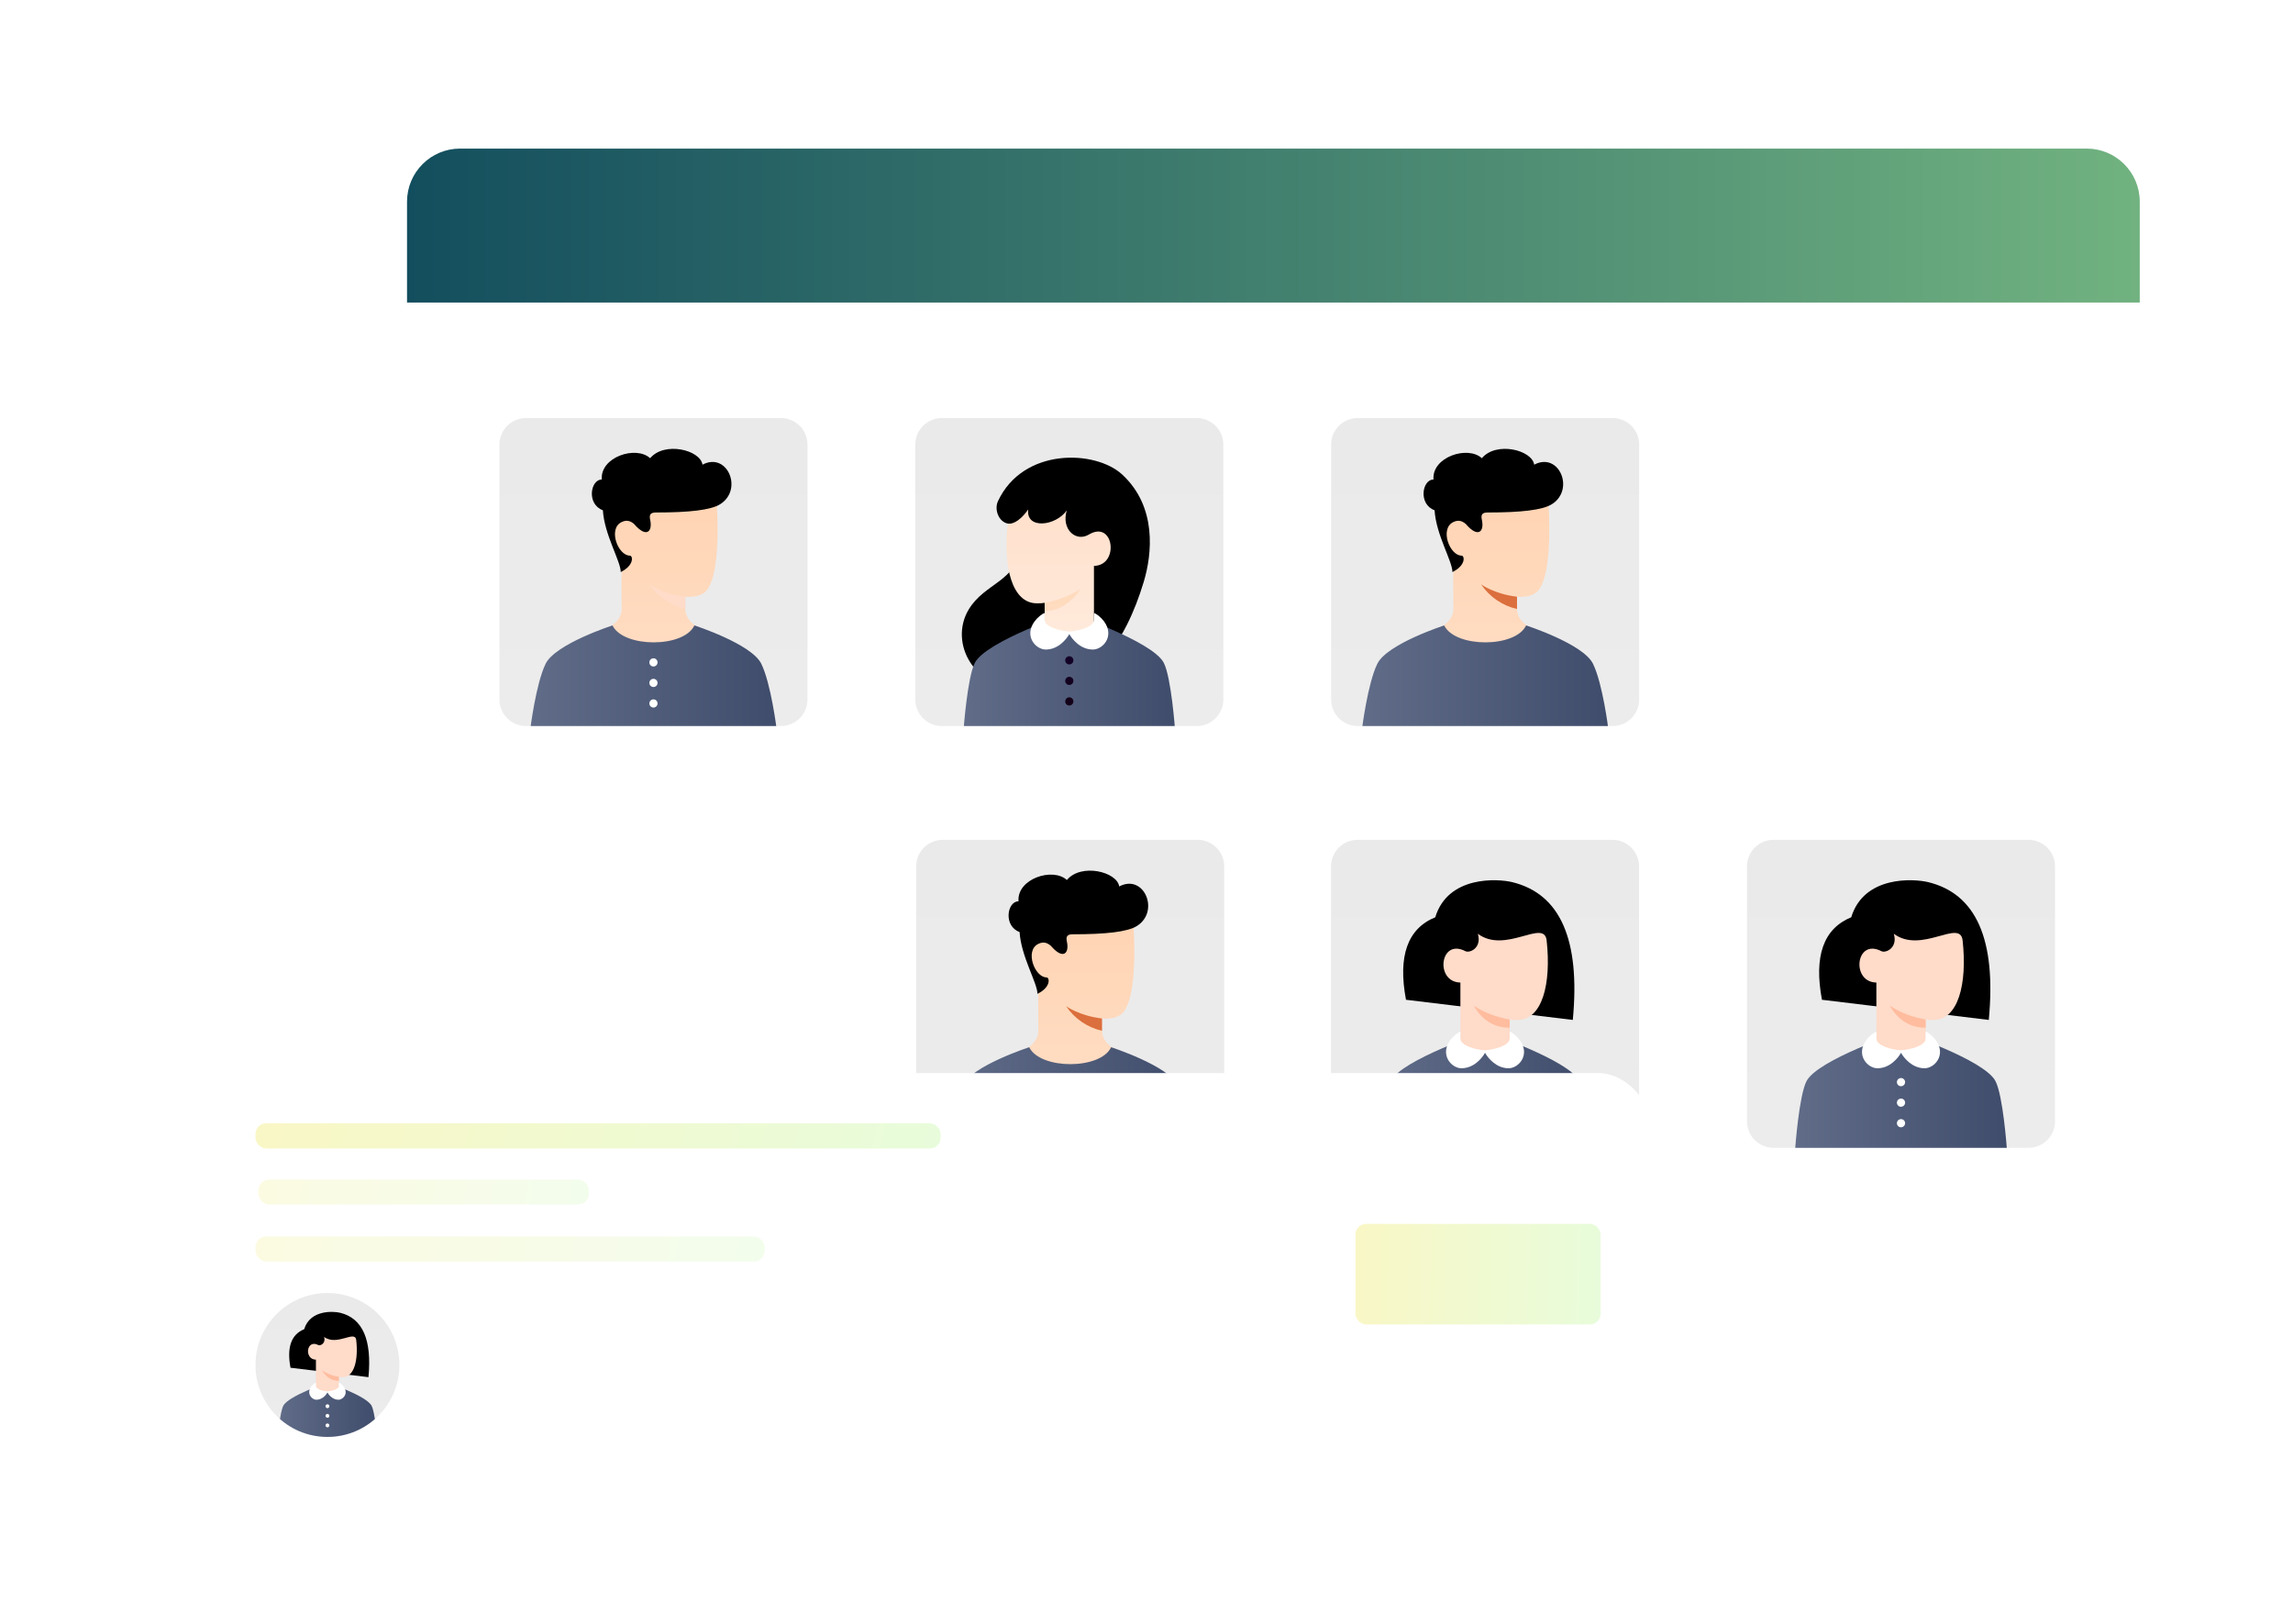 <svg width="432" height="306" viewBox="0 0 432 306" fill="none" xmlns="http://www.w3.org/2000/svg">
<g filter="url(#filter0_d_11294_2794)">
<rect x="76.684" y="28" width="326.442" height="219.079" rx="10" fill="white"/>
</g>
<g clip-path="url(#clip0_11294_2794)">
<path d="M329.133 163.263C329.133 160.502 331.371 158.263 334.133 158.263H382.167C384.928 158.263 387.167 160.502 387.167 163.263V211.297C387.167 214.059 384.928 216.297 382.167 216.297H334.133C331.371 216.297 329.133 214.059 329.133 211.297V163.263Z" fill="url(#paint0_linear_11294_2794)"/>
<path d="M375.947 203.723C377.365 206.431 378.075 216.297 378.075 216.297H338.225C338.225 216.297 338.934 206.431 340.353 203.723C342.481 199.661 358.15 194.438 358.15 194.438C358.15 194.438 373.819 199.661 375.947 203.723Z" fill="url(#paint1_linear_11294_2794)"/>
<path d="M357.376 211.655C357.376 211.502 357.421 211.352 357.506 211.225C357.591 211.097 357.712 210.998 357.854 210.94C357.995 210.881 358.151 210.866 358.301 210.896C358.451 210.925 358.589 210.999 358.697 211.107C358.805 211.216 358.879 211.353 358.909 211.504C358.939 211.654 358.923 211.809 358.865 211.951C358.806 212.092 358.707 212.213 358.58 212.298C358.452 212.383 358.303 212.428 358.15 212.428C357.945 212.428 357.748 212.347 357.603 212.202C357.458 212.057 357.376 211.86 357.376 211.655ZM357.376 207.786C357.376 207.633 357.421 207.483 357.506 207.356C357.591 207.228 357.712 207.129 357.854 207.071C357.995 207.012 358.151 206.997 358.301 207.027C358.451 207.057 358.589 207.13 358.697 207.238C358.805 207.347 358.879 207.485 358.909 207.635C358.939 207.785 358.923 207.94 358.865 208.082C358.806 208.223 358.707 208.344 358.58 208.429C358.452 208.514 358.303 208.559 358.15 208.559C357.945 208.559 357.748 208.478 357.603 208.333C357.458 208.188 357.376 207.991 357.376 207.786ZM357.376 203.917C357.376 203.764 357.421 203.614 357.506 203.487C357.591 203.36 357.712 203.26 357.854 203.202C357.995 203.143 358.151 203.128 358.301 203.158C358.451 203.188 358.589 203.261 358.697 203.37C358.805 203.478 358.879 203.616 358.909 203.766C358.939 203.916 358.923 204.071 358.865 204.213C358.806 204.354 358.707 204.475 358.58 204.56C358.452 204.645 358.303 204.69 358.15 204.69C357.945 204.69 357.748 204.609 357.603 204.464C357.458 204.319 357.376 204.122 357.376 203.917Z" fill="white"/>
<path d="M374.684 192.196L343.257 188.398C341.708 180.173 343.545 174.991 348.77 172.851C351.186 164.937 360.587 165.581 363.251 166.226C372.319 168.422 376.13 177.078 374.684 192.196Z" fill="url(#paint2_linear_11294_2794)"/>
<path d="M353.507 196.759V185.152C348.667 185.08 349.611 176.693 354.474 179.252C355.345 179.639 357.57 178.575 356.796 175.964C362.019 179.833 369.297 173.043 369.757 177.221C370.661 185.445 368.911 192.204 364.271 192.204C363.776 192.223 363.281 192.194 362.793 192.116V196.759C361.278 197.662 359.763 198.113 358.249 198.113C356.734 198.113 355.153 197.662 353.507 196.759Z" fill="#FFDBC9"/>
<path d="M362.792 192.116V193.664C359.891 193.664 357.634 192.278 356.022 189.505C357.956 190.795 360.213 191.665 362.792 192.116Z" fill="#FFBC9E"/>
<path d="M358.143 197.915C359.467 197.852 362.793 197.167 362.793 195.687V194.438C363.147 194.438 364.163 195.276 364.686 195.985C366.751 198.79 364.46 201.305 362.592 201.305C360.234 201.305 358.672 199.335 358.15 198.388C357.627 199.336 356.065 201.305 353.708 201.305C351.84 201.305 349.549 198.79 351.614 195.985C352.136 195.276 353.152 194.438 353.507 194.438V195.687C353.507 197.167 356.745 197.852 358.143 197.915Z" fill="white"/>
</g>
<g clip-path="url(#clip1_11294_2794)">
<path d="M250.763 163.263C250.763 160.502 253.002 158.263 255.763 158.263H303.797C306.559 158.263 308.797 160.502 308.797 163.263V211.297C308.797 214.059 306.559 216.297 303.797 216.297H255.763C253.002 216.297 250.763 214.059 250.763 211.297V163.263Z" fill="url(#paint3_linear_11294_2794)"/>
<path d="M297.577 203.723C298.996 206.431 299.705 216.297 299.705 216.297H259.855C259.855 216.297 260.565 206.431 261.983 203.723C264.111 199.661 279.78 194.438 279.78 194.438C279.78 194.438 295.45 199.661 297.577 203.723Z" fill="url(#paint4_linear_11294_2794)"/>
<path d="M279.006 211.655C279.006 211.502 279.052 211.352 279.137 211.225C279.222 211.097 279.343 210.998 279.484 210.94C279.626 210.881 279.781 210.866 279.931 210.896C280.081 210.925 280.219 210.999 280.327 211.107C280.436 211.216 280.509 211.353 280.539 211.504C280.569 211.654 280.554 211.809 280.495 211.951C280.437 212.092 280.337 212.213 280.21 212.298C280.083 212.383 279.933 212.428 279.78 212.428C279.575 212.428 279.378 212.347 279.233 212.202C279.088 212.057 279.006 211.86 279.006 211.655ZM279.006 207.786C279.006 207.633 279.052 207.483 279.137 207.356C279.222 207.228 279.343 207.129 279.484 207.071C279.626 207.012 279.781 206.997 279.931 207.027C280.081 207.057 280.219 207.13 280.327 207.238C280.436 207.347 280.509 207.485 280.539 207.635C280.569 207.785 280.554 207.94 280.495 208.082C280.437 208.223 280.337 208.344 280.21 208.429C280.083 208.514 279.933 208.559 279.78 208.559C279.575 208.559 279.378 208.478 279.233 208.333C279.088 208.188 279.006 207.991 279.006 207.786ZM279.006 203.917C279.006 203.764 279.052 203.614 279.137 203.487C279.222 203.36 279.343 203.26 279.484 203.202C279.626 203.143 279.781 203.128 279.931 203.158C280.081 203.188 280.219 203.261 280.327 203.37C280.436 203.478 280.509 203.616 280.539 203.766C280.569 203.916 280.554 204.071 280.495 204.213C280.437 204.354 280.337 204.475 280.21 204.56C280.083 204.645 279.933 204.69 279.78 204.69C279.575 204.69 279.378 204.609 279.233 204.464C279.088 204.319 279.006 204.122 279.006 203.917Z" fill="white"/>
<path d="M296.314 192.196L264.888 188.398C263.338 180.173 265.176 174.991 270.401 172.851C272.816 164.937 282.217 165.581 284.882 166.226C293.95 168.422 297.761 177.078 296.314 192.196Z" fill="url(#paint5_linear_11294_2794)"/>
<path d="M275.138 196.759V185.152C270.297 185.08 271.241 176.693 276.105 179.252C276.975 179.639 279.2 178.575 278.426 175.964C283.649 179.833 290.928 173.043 291.387 177.221C292.292 185.445 290.542 192.204 285.901 192.204C285.407 192.223 284.912 192.194 284.423 192.116V196.759C282.908 197.662 281.394 198.113 279.879 198.113C278.364 198.113 276.784 197.662 275.138 196.759Z" fill="#FFDBC9"/>
<path d="M284.423 192.116V193.664C281.521 193.664 279.264 192.278 277.652 189.505C279.587 190.795 281.844 191.665 284.423 192.116Z" fill="#FFBC9E"/>
<path d="M279.774 197.915C281.097 197.852 284.423 197.167 284.423 195.687V194.438C284.778 194.438 285.794 195.276 286.316 195.985C288.381 198.79 286.091 201.305 284.222 201.305C281.865 201.305 280.303 199.335 279.78 198.388C279.258 199.336 277.696 201.305 275.338 201.305C273.47 201.305 271.179 198.79 273.244 195.985C273.767 195.276 274.783 194.438 275.138 194.438V195.687C275.138 197.167 278.376 197.852 279.774 197.915Z" fill="white"/>
</g>
<g clip-path="url(#clip2_11294_2794)">
<path d="M172.44 83.78C172.44 81.019 174.679 78.78 177.44 78.78H225.475C228.236 78.78 230.475 81.019 230.475 83.78V131.814C230.475 134.575 228.236 136.814 225.475 136.814H177.44C174.679 136.814 172.44 134.575 172.44 131.814V83.78Z" fill="url(#paint6_linear_11294_2794)"/>
<path d="M215.482 109.635C217.052 104.423 218.019 95.513 211.42 89.419C206.377 84.763 192.752 84.293 188.013 94.449C187.222 96.144 188.303 98.802 190.431 98.705C191.267 98.666 191.785 101.317 192.269 102.961C191.592 109.635 185.56 109.758 182.5 114.858C178.727 121.145 183.37 130.43 194.493 130.43C205.617 130.43 211.993 121.223 215.482 109.635Z" fill="url(#paint7_linear_11294_2794)"/>
<path d="M219.255 124.903C220.673 127.635 221.383 137.588 221.383 137.588H181.532C181.532 137.588 182.242 127.635 183.66 124.903C185.788 120.804 201.458 115.535 201.458 115.535C201.458 115.535 217.127 120.804 219.255 124.903Z" fill="url(#paint8_linear_11294_2794)"/>
<path d="M206.1 117.856C206.1 117.856 203.631 119.21 201.359 119.21C199.087 119.21 196.815 117.856 196.815 117.856V113.6C196.326 113.678 195.831 113.707 195.336 113.688C190.696 113.688 188.946 106.929 189.851 98.705C190.431 98.705 191.785 98.705 193.72 95.997C193.236 99.769 198.846 99.189 200.974 96.19C199.91 99.769 202.715 102.187 205.133 100.736C209.875 97.891 210.94 106.564 206.1 106.636V117.856Z" fill="url(#paint9_linear_11294_2794)"/>
<g style="mix-blend-mode:multiply" opacity="0.782">
<path d="M196.815 113.6C199.214 113.159 201.511 112.273 203.585 110.989C203.585 110.989 201.167 115.148 196.815 115.148V113.6Z" fill="#FFD7B8"/>
</g>
<path d="M201.464 119.012C202.862 118.949 206.1 118.264 206.1 116.785V115.535C206.455 115.535 207.471 116.373 207.993 117.082C210.059 119.887 207.768 122.402 205.899 122.402C203.542 122.402 201.98 120.433 201.458 119.485C200.935 120.433 199.373 122.402 197.016 122.402C195.147 122.402 192.856 119.887 194.922 117.082C195.444 116.373 196.46 115.535 196.815 115.535V116.785C196.815 118.264 200.141 118.949 201.464 119.012Z" fill="white"/>
<path d="M200.684 132.171C200.684 132.018 200.729 131.869 200.814 131.741C200.899 131.614 201.02 131.515 201.161 131.456C201.303 131.398 201.458 131.383 201.608 131.412C201.759 131.442 201.896 131.516 202.005 131.624C202.113 131.732 202.187 131.87 202.216 132.02C202.246 132.17 202.231 132.326 202.172 132.467C202.114 132.609 202.015 132.73 201.887 132.815C201.76 132.9 201.611 132.945 201.458 132.945C201.252 132.945 201.055 132.864 200.91 132.718C200.765 132.573 200.684 132.377 200.684 132.171ZM200.684 128.302C200.684 128.149 200.729 128 200.814 127.873C200.899 127.745 201.02 127.646 201.161 127.588C201.303 127.529 201.458 127.514 201.608 127.543C201.759 127.573 201.896 127.647 202.005 127.755C202.113 127.863 202.187 128.001 202.216 128.151C202.246 128.302 202.231 128.457 202.172 128.599C202.114 128.74 202.015 128.861 201.887 128.946C201.76 129.031 201.611 129.076 201.458 129.076C201.252 129.076 201.055 128.995 200.91 128.85C200.765 128.704 200.684 128.508 200.684 128.302ZM200.684 124.433C200.684 124.28 200.729 124.131 200.814 124.004C200.899 123.876 201.02 123.777 201.161 123.719C201.303 123.66 201.458 123.645 201.608 123.675C201.759 123.704 201.896 123.778 202.005 123.886C202.113 123.995 202.187 124.132 202.216 124.282C202.246 124.433 202.231 124.588 202.172 124.73C202.114 124.871 202.015 124.992 201.887 125.077C201.76 125.162 201.611 125.207 201.458 125.207C201.252 125.207 201.055 125.126 200.91 124.981C200.765 124.835 200.684 124.639 200.684 124.433Z" fill="url(#paint10_linear_11294_2794)"/>
</g>
<g clip-path="url(#clip3_11294_2794)">
<path d="M250.787 83.78C250.787 81.019 253.025 78.78 255.787 78.78H303.821C306.582 78.78 308.821 81.019 308.821 83.78V131.814C308.821 134.575 306.582 136.814 303.821 136.814H255.787C253.025 136.814 250.787 134.575 250.787 131.814V83.78Z" fill="url(#paint11_linear_11294_2794)"/>
<path d="M285.801 112.44V114.761C285.801 117.856 290.25 119.21 290.25 119.21C290.25 119.21 285.124 123.079 279.804 123.079C274.484 123.079 269.358 119.21 269.358 119.21C269.358 119.21 273.842 117.856 273.807 114.761C273.772 111.666 273.795 109.848 273.772 104.545C271 100.951 271.178 98.539 272.694 96.843C277.773 91.16 291.604 93.095 291.604 93.095C291.604 93.095 292.895 107.022 289.96 111.086C288.703 112.827 285.801 112.44 285.801 112.44Z" fill="url(#paint12_linear_11294_2794)"/>
<path d="M285.801 112.44C281.545 111.956 279.03 110.118 279.03 110.118C280.618 112.467 283.038 114.126 285.801 114.761V112.44Z" fill="#DB6F3D"/>
<path d="M300.116 125.073C301.958 128.818 303.018 137.454 303.018 137.454H256.59C256.59 137.454 257.651 128.817 259.492 125.073C261.333 121.33 272.085 117.858 272.085 117.858C274.158 122.112 285.532 122.112 287.517 117.856C287.517 117.856 298.274 121.329 300.116 125.073Z" fill="url(#paint13_linear_11294_2794)"/>
<path d="M276.158 98.745C275.543 98.217 274.796 97.861 273.739 98.41C271.234 99.711 273.13 104.702 275.355 104.702C275.935 104.702 276.224 106.524 273.64 107.797C273.64 105.766 270.545 100.736 270.274 96.157C267.159 94.997 267.933 90.357 270.071 90.357C269.73 86.103 276.542 83.906 279.179 86.347C281.861 83.132 288.632 84.777 289.041 87.566C293.696 85.081 296.757 92.225 292.397 94.998C290.604 96.139 286.407 96.573 280.35 96.573C279.435 96.573 278.923 96.8 279.179 97.931C279.674 100.122 278.525 101.502 276.158 98.745Z" fill="url(#paint14_linear_11294_2794)"/>
</g>
<g clip-path="url(#clip4_11294_2794)">
<path d="M172.605 163.263C172.605 160.502 174.844 158.263 177.605 158.263H225.639C228.401 158.263 230.639 160.502 230.639 163.263V211.297C230.639 214.059 228.401 216.297 225.639 216.297H177.605C174.844 216.297 172.605 214.059 172.605 211.297V163.263Z" fill="url(#paint15_linear_11294_2794)"/>
<path d="M207.619 191.923V194.244C207.619 197.339 212.068 198.694 212.068 198.694C212.068 198.694 206.942 202.563 201.622 202.563C196.302 202.563 191.176 198.694 191.176 198.694C191.176 198.694 195.66 197.339 195.625 194.244C195.59 191.149 195.614 189.331 195.59 184.028C192.818 180.434 192.996 178.022 194.512 176.326C199.591 170.644 213.423 172.578 213.423 172.578C213.423 172.578 214.713 186.505 211.778 190.569C210.521 192.31 207.619 191.923 207.619 191.923Z" fill="url(#paint16_linear_11294_2794)"/>
<path d="M207.619 191.923C203.363 191.439 200.849 189.602 200.849 189.602C202.436 191.951 204.856 193.61 207.619 194.244V191.923Z" fill="#DB6F3D"/>
<path d="M221.934 204.557C223.776 208.301 224.836 216.937 224.836 216.937H178.409C178.409 216.937 179.469 208.3 181.31 204.557C183.152 200.813 193.904 197.341 193.904 197.341C195.976 201.595 207.35 201.595 209.335 197.339C209.335 197.339 220.093 200.812 221.934 204.557Z" fill="url(#paint17_linear_11294_2794)"/>
<path d="M197.977 178.229C197.362 177.7 196.614 177.345 195.558 177.894C193.053 179.194 194.948 184.185 197.173 184.185C197.753 184.185 198.042 186.008 195.458 187.28C195.458 185.249 192.363 180.219 192.092 175.64C188.978 174.48 189.751 169.84 191.89 169.84C191.548 165.587 198.36 163.389 200.997 165.831C203.68 162.616 210.45 164.26 210.859 167.049C215.515 164.564 218.575 171.708 214.216 174.481C212.422 175.622 208.226 176.057 202.168 176.057C201.254 176.057 200.742 176.284 200.997 177.414C201.492 179.605 200.343 180.985 197.977 178.229Z" fill="url(#paint18_linear_11294_2794)"/>
</g>
<g clip-path="url(#clip5_11294_2794)">
<path d="M94.095 83.78C94.095 81.019 96.333 78.78 99.095 78.78H147.129C149.89 78.78 152.129 81.019 152.129 83.78V131.814C152.129 134.575 149.89 136.814 147.129 136.814H99.095C96.333 136.814 94.095 134.575 94.095 131.814V83.78Z" fill="url(#paint19_linear_11294_2794)"/>
<path d="M129.109 112.44V114.761C129.109 117.856 133.558 119.21 133.558 119.21C133.558 119.21 128.431 123.079 123.112 123.079C117.792 123.079 112.666 119.21 112.666 119.21C112.666 119.21 117.15 117.856 117.115 114.761C117.08 111.666 117.103 109.848 117.08 104.545C114.307 100.951 114.485 98.539 116.001 96.843C121.08 91.16 134.912 93.095 134.912 93.095C134.912 93.095 136.203 107.022 133.268 111.086C132.01 112.827 129.109 112.44 129.109 112.44Z" fill="url(#paint20_linear_11294_2794)"/>
<g style="mix-blend-mode:multiply">
<path d="M129.109 112.44C124.853 111.956 122.338 110.118 122.338 110.118C123.926 112.467 126.345 114.126 129.109 114.761V112.44Z" fill="#FFDBC9"/>
</g>
<path d="M143.424 125.073C145.265 128.818 146.325 137.454 146.325 137.454H99.898C99.898 137.454 100.959 128.817 102.8 125.073C104.641 121.33 115.393 117.858 115.393 117.858C117.466 122.112 128.839 122.112 130.825 117.856C130.825 117.856 141.582 121.329 143.424 125.073Z" fill="url(#paint21_linear_11294_2794)"/>
<path d="M122.338 132.558C122.338 132.405 122.383 132.256 122.468 132.128C122.553 132.001 122.674 131.902 122.816 131.843C122.957 131.785 123.113 131.769 123.263 131.799C123.413 131.829 123.551 131.903 123.659 132.011C123.767 132.119 123.841 132.257 123.871 132.407C123.9 132.557 123.885 132.713 123.827 132.854C123.768 132.996 123.669 133.117 123.542 133.202C123.414 133.287 123.265 133.332 123.112 133.332C122.906 133.332 122.71 133.251 122.565 133.105C122.419 132.96 122.338 132.763 122.338 132.558ZM122.338 128.689C122.338 128.536 122.383 128.387 122.468 128.259C122.553 128.132 122.674 128.033 122.816 127.974C122.957 127.916 123.113 127.901 123.263 127.93C123.413 127.96 123.551 128.034 123.659 128.142C123.767 128.25 123.841 128.388 123.871 128.538C123.9 128.688 123.885 128.844 123.827 128.985C123.768 129.127 123.669 129.248 123.542 129.333C123.414 129.418 123.265 129.463 123.112 129.463C122.906 129.463 122.71 129.382 122.565 129.236C122.419 129.091 122.338 128.895 122.338 128.689ZM122.338 124.82C122.338 124.667 122.383 124.518 122.468 124.39C122.553 124.263 122.674 124.164 122.816 124.105C122.957 124.047 123.113 124.032 123.263 124.061C123.413 124.091 123.551 124.165 123.659 124.273C123.767 124.381 123.841 124.519 123.871 124.669C123.9 124.82 123.885 124.975 123.827 125.116C123.768 125.258 123.669 125.379 123.542 125.464C123.414 125.549 123.265 125.594 123.112 125.594C122.906 125.594 122.71 125.513 122.565 125.368C122.419 125.222 122.338 125.026 122.338 124.82Z" fill="white"/>
<path d="M119.466 98.745C118.851 98.217 118.104 97.861 117.047 98.41C114.542 99.711 116.438 104.702 118.662 104.702C119.243 104.702 119.531 106.524 116.948 107.797C116.948 105.766 113.852 100.736 113.582 96.157C110.467 94.997 111.241 90.357 113.379 90.357C113.038 86.103 119.849 83.906 122.487 86.347C125.169 83.132 131.94 84.777 132.348 87.566C137.004 85.081 140.064 92.225 135.705 94.998C133.911 96.139 129.715 96.573 123.658 96.573C122.743 96.573 122.231 96.8 122.487 97.931C122.982 100.122 121.832 101.502 119.466 98.745Z" fill="url(#paint22_linear_11294_2794)"/>
</g>
<path d="M76.684 38C76.684 32.477 81.161 28 86.684 28H393.126C398.649 28 403.126 32.477 403.126 38V57.017H76.684V38Z" fill="url(#paint23_linear_11294_2794)"/>
<path d="M268.197 70.8H377.736" stroke="white"/>
<g filter="url(#filter1_d_11294_2794)">
<rect x="28" y="202.211" width="283.026" height="75.79" rx="10" fill="white"/>
</g>
<rect x="48.132" y="211.684" width="129.079" height="4.737" rx="2" fill="url(#paint24_linear_11294_2794)"/>
<rect x="255.368" y="230.632" width="46.184" height="18.947" rx="2" fill="url(#paint25_linear_11294_2794)"/>
<rect opacity="0.5" x="48.698" y="222.291" width="62.248" height="4.685" rx="2" fill="url(#paint26_linear_11294_2794)"/>
<rect opacity="0.5" x="48.132" y="233" width="95.921" height="4.737" rx="2" fill="url(#paint27_linear_11294_2794)"/>
<g clip-path="url(#clip6_11294_2794)">
<path d="M48.132 257.216C48.132 249.728 54.202 243.658 61.69 243.658C69.178 243.658 75.248 249.728 75.248 257.216C75.248 264.704 69.178 270.775 61.69 270.775C54.202 270.775 48.132 264.704 48.132 257.216Z" fill="url(#paint28_linear_11294_2794)"/>
<path d="M70.006 264.899C70.669 266.165 71 270.775 71 270.775H52.38C52.38 270.775 52.711 266.165 53.374 264.899C54.368 263.001 61.69 260.561 61.69 260.561C61.69 260.561 69.011 263.001 70.006 264.899Z" fill="url(#paint29_linear_11294_2794)"/>
<path d="M61.328 268.605C61.328 268.534 61.35 268.464 61.389 268.404C61.429 268.345 61.486 268.299 61.552 268.271C61.618 268.244 61.69 268.237 61.761 268.251C61.831 268.265 61.895 268.299 61.946 268.35C61.996 268.4 62.031 268.465 62.044 268.535C62.059 268.605 62.051 268.678 62.024 268.744C61.997 268.81 61.95 268.866 61.891 268.906C61.831 268.946 61.761 268.967 61.69 268.967C61.594 268.967 61.502 268.929 61.434 268.861C61.367 268.793 61.328 268.701 61.328 268.605ZM61.328 266.798C61.328 266.726 61.35 266.656 61.389 266.597C61.429 266.537 61.486 266.491 61.552 266.463C61.618 266.436 61.69 266.429 61.761 266.443C61.831 266.457 61.895 266.491 61.946 266.542C61.996 266.592 62.031 266.657 62.044 266.727C62.059 266.797 62.051 266.87 62.024 266.936C61.997 267.002 61.95 267.058 61.891 267.098C61.831 267.138 61.761 267.159 61.69 267.159C61.594 267.159 61.502 267.121 61.434 267.053C61.367 266.985 61.328 266.893 61.328 266.798ZM61.328 264.99C61.328 264.918 61.35 264.848 61.389 264.789C61.429 264.729 61.486 264.683 61.552 264.656C61.618 264.628 61.69 264.621 61.761 264.635C61.831 264.649 61.895 264.684 61.946 264.734C61.996 264.785 62.031 264.849 62.044 264.919C62.059 264.989 62.051 265.062 62.024 265.128C61.997 265.194 61.95 265.251 61.891 265.29C61.831 265.33 61.761 265.351 61.69 265.351C61.594 265.351 61.502 265.313 61.434 265.245C61.367 265.178 61.328 265.086 61.328 264.99Z" fill="white"/>
<path d="M69.416 259.513L54.731 257.739C54.007 253.895 54.866 251.474 57.307 250.474C58.436 246.776 62.829 247.077 64.074 247.379C68.311 248.405 70.091 252.449 69.416 259.513Z" fill="url(#paint30_linear_11294_2794)"/>
<path d="M59.521 261.645V256.222C57.259 256.188 57.7 252.269 59.973 253.465C60.379 253.646 61.419 253.149 61.057 251.929C63.498 253.736 66.898 250.564 67.113 252.516C67.536 256.359 66.718 259.517 64.55 259.517C64.319 259.526 64.088 259.512 63.859 259.476V261.645C63.151 262.067 62.444 262.278 61.736 262.278C61.028 262.278 60.29 262.067 59.521 261.645Z" fill="#FFDBC9"/>
<path d="M63.859 259.476V260.199C62.504 260.199 61.449 259.551 60.696 258.256C61.6 258.858 62.654 259.265 63.859 259.476Z" fill="#FFBC9E"/>
<path d="M61.687 262.185C62.305 262.156 63.859 261.836 63.859 261.145V260.561C64.025 260.561 64.5 260.952 64.744 261.284C65.709 262.594 64.638 263.769 63.765 263.769C62.664 263.769 61.934 262.849 61.69 262.406C61.446 262.849 60.716 263.769 59.614 263.769C58.741 263.769 57.671 262.594 58.636 261.284C58.88 260.952 59.355 260.561 59.521 260.561V261.145C59.521 261.836 61.034 262.156 61.687 262.185Z" fill="white"/>
</g>
<defs>
<filter id="filter0_d_11294_2794" x="48.684" y="0" width="382.442" height="275.079" filterUnits="userSpaceOnUse" color-interpolation-filters="sRGB">
<feFlood flood-opacity="0" result="BackgroundImageFix"/>
<feColorMatrix in="SourceAlpha" type="matrix" values="0 0 0 0 0 0 0 0 0 0 0 0 0 0 0 0 0 0 127 0" result="hardAlpha"/>
<feMorphology radius="4" operator="dilate" in="SourceAlpha" result="effect1_dropShadow_11294_2794"/>
<feOffset/>
<feGaussianBlur stdDeviation="12"/>
<feComposite in2="hardAlpha" operator="out"/>
<feColorMatrix type="matrix" values="0 0 0 0 0.282 0 0 0 0 0.29 0 0 0 0 0.62 0 0 0 0.06 0"/>
<feBlend mode="normal" in2="BackgroundImageFix" result="effect1_dropShadow_11294_2794"/>
<feBlend mode="normal" in="SourceGraphic" in2="effect1_dropShadow_11294_2794" result="shape"/>
</filter>
<filter id="filter1_d_11294_2794" x="0" y="174.211" width="339.026" height="131.789" filterUnits="userSpaceOnUse" color-interpolation-filters="sRGB">
<feFlood flood-opacity="0" result="BackgroundImageFix"/>
<feColorMatrix in="SourceAlpha" type="matrix" values="0 0 0 0 0 0 0 0 0 0 0 0 0 0 0 0 0 0 127 0" result="hardAlpha"/>
<feMorphology radius="4" operator="dilate" in="SourceAlpha" result="effect1_dropShadow_11294_2794"/>
<feOffset/>
<feGaussianBlur stdDeviation="12"/>
<feComposite in2="hardAlpha" operator="out"/>
<feColorMatrix type="matrix" values="0 0 0 0 0.282 0 0 0 0 0.29 0 0 0 0 0.62 0 0 0 0.08 0"/>
<feBlend mode="normal" in2="BackgroundImageFix" result="effect1_dropShadow_11294_2794"/>
<feBlend mode="normal" in="SourceGraphic" in2="effect1_dropShadow_11294_2794" result="shape"/>
</filter>
<linearGradient id="paint0_linear_11294_2794" x1="358.15" y1="158.263" x2="358.15" y2="216.297" gradientUnits="userSpaceOnUse">
<stop stop-color="#EAEAEA"/>
<stop offset="1" stop-color="#ECECEC"/>
</linearGradient>
<linearGradient id="paint1_linear_11294_2794" x1="338.225" y1="205.368" x2="378.075" y2="205.368" gradientUnits="userSpaceOnUse">
<stop stop-color="#606C88"/>
<stop offset="1" stop-color="#3F4C6B"/>
</linearGradient>
<linearGradient id="paint2_linear_11294_2794" x1="358.854" y1="192.196" x2="358.854" y2="165.872" gradientUnits="userSpaceOnUse">
<stop/>
<stop offset="1"/>
</linearGradient>
<linearGradient id="paint3_linear_11294_2794" x1="279.78" y1="158.263" x2="279.78" y2="216.297" gradientUnits="userSpaceOnUse">
<stop stop-color="#EAEAEA"/>
<stop offset="1" stop-color="#ECECEC"/>
</linearGradient>
<linearGradient id="paint4_linear_11294_2794" x1="259.855" y1="205.368" x2="299.705" y2="205.368" gradientUnits="userSpaceOnUse">
<stop stop-color="#606C88"/>
<stop offset="1" stop-color="#3F4C6B"/>
</linearGradient>
<linearGradient id="paint5_linear_11294_2794" x1="280.484" y1="192.196" x2="280.484" y2="165.872" gradientUnits="userSpaceOnUse">
<stop/>
<stop offset="1"/>
</linearGradient>
<linearGradient id="paint6_linear_11294_2794" x1="201.458" y1="78.78" x2="201.458" y2="136.814" gradientUnits="userSpaceOnUse">
<stop stop-color="#EAEAEA"/>
<stop offset="1" stop-color="#ECECEC"/>
</linearGradient>
<linearGradient id="paint7_linear_11294_2794" x1="198.92" y1="130.43" x2="198.92" y2="86.245" gradientUnits="userSpaceOnUse">
<stop/>
<stop offset="1"/>
</linearGradient>
<linearGradient id="paint8_linear_11294_2794" x1="181.532" y1="126.561" x2="221.383" y2="126.561" gradientUnits="userSpaceOnUse">
<stop stop-color="#606C88"/>
<stop offset="1" stop-color="#3F4C6B"/>
</linearGradient>
<linearGradient id="paint9_linear_11294_2794" x1="199.435" y1="95.997" x2="199.435" y2="119.21" gradientUnits="userSpaceOnUse">
<stop stop-color="#FFE0CC"/>
<stop offset="1" stop-color="#FFEADB"/>
</linearGradient>
<linearGradient id="paint10_linear_11294_2794" x1="201.458" y1="123.66" x2="201.458" y2="132.945" gradientUnits="userSpaceOnUse">
<stop stop-color="#130027"/>
<stop offset="1" stop-color="#130017"/>
</linearGradient>
<linearGradient id="paint11_linear_11294_2794" x1="279.804" y1="78.78" x2="279.804" y2="136.814" gradientUnits="userSpaceOnUse">
<stop stop-color="#EAEAEA"/>
<stop offset="1" stop-color="#ECECEC"/>
</linearGradient>
<linearGradient id="paint12_linear_11294_2794" x1="280.622" y1="92.778" x2="280.622" y2="123.079" gradientUnits="userSpaceOnUse">
<stop stop-color="#FFD4B3"/>
<stop offset="1" stop-color="#FFDCC2"/>
</linearGradient>
<linearGradient id="paint13_linear_11294_2794" x1="256.59" y1="127.655" x2="303.018" y2="127.655" gradientUnits="userSpaceOnUse">
<stop stop-color="#606C88"/>
<stop offset="1" stop-color="#3F4C6B"/>
</linearGradient>
<linearGradient id="paint14_linear_11294_2794" x1="281.348" y1="107.797" x2="281.348" y2="84.583" gradientUnits="userSpaceOnUse">
<stop/>
<stop offset="1"/>
</linearGradient>
<linearGradient id="paint15_linear_11294_2794" x1="201.622" y1="158.263" x2="201.622" y2="216.297" gradientUnits="userSpaceOnUse">
<stop stop-color="#EAEAEA"/>
<stop offset="1" stop-color="#ECECEC"/>
</linearGradient>
<linearGradient id="paint16_linear_11294_2794" x1="202.441" y1="172.261" x2="202.441" y2="202.563" gradientUnits="userSpaceOnUse">
<stop stop-color="#FFD4B3"/>
<stop offset="1" stop-color="#FFDCC2"/>
</linearGradient>
<linearGradient id="paint17_linear_11294_2794" x1="178.409" y1="207.138" x2="224.836" y2="207.138" gradientUnits="userSpaceOnUse">
<stop stop-color="#606C88"/>
<stop offset="1" stop-color="#3F4C6B"/>
</linearGradient>
<linearGradient id="paint18_linear_11294_2794" x1="203.167" y1="187.28" x2="203.167" y2="164.066" gradientUnits="userSpaceOnUse">
<stop/>
<stop offset="1"/>
</linearGradient>
<linearGradient id="paint19_linear_11294_2794" x1="123.112" y1="78.78" x2="123.112" y2="136.814" gradientUnits="userSpaceOnUse">
<stop stop-color="#EAEAEA"/>
<stop offset="1" stop-color="#ECECEC"/>
</linearGradient>
<linearGradient id="paint20_linear_11294_2794" x1="123.93" y1="92.778" x2="123.93" y2="123.079" gradientUnits="userSpaceOnUse">
<stop stop-color="#FFD4B3"/>
<stop offset="1" stop-color="#FFDCC2"/>
</linearGradient>
<linearGradient id="paint21_linear_11294_2794" x1="99.898" y1="127.655" x2="146.325" y2="127.655" gradientUnits="userSpaceOnUse">
<stop stop-color="#606C88"/>
<stop offset="1" stop-color="#3F4C6B"/>
</linearGradient>
<linearGradient id="paint22_linear_11294_2794" x1="124.656" y1="107.797" x2="124.656" y2="84.583" gradientUnits="userSpaceOnUse">
<stop/>
<stop offset="1"/>
</linearGradient>
<linearGradient id="paint23_linear_11294_2794" x1="76.684" y1="42.508" x2="403.126" y2="42.508" gradientUnits="userSpaceOnUse">
<stop stop-color="#134E5E"/>
<stop offset="1" stop-color="#71B280"/>
</linearGradient>
<linearGradient id="paint24_linear_11294_2794" x1="49.624" y1="213.831" x2="168.299" y2="247.063" gradientUnits="userSpaceOnUse">
<stop stop-color="#F9F7C6"/>
<stop offset="1" stop-color="#E8FCDB"/>
</linearGradient>
<linearGradient id="paint25_linear_11294_2794" x1="255.902" y1="239.217" x2="301.665" y2="240.363" gradientUnits="userSpaceOnUse">
<stop stop-color="#F9F7C6"/>
<stop offset="1" stop-color="#E8FCDB"/>
</linearGradient>
<linearGradient id="paint26_linear_11294_2794" x1="49.418" y1="224.414" x2="110.007" y2="232.686" gradientUnits="userSpaceOnUse">
<stop stop-color="#F9F7C6"/>
<stop offset="1" stop-color="#E8FCDB"/>
</linearGradient>
<linearGradient id="paint27_linear_11294_2794" x1="49.24" y1="235.146" x2="140.398" y2="254.116" gradientUnits="userSpaceOnUse">
<stop stop-color="#F9F7C6"/>
<stop offset="1" stop-color="#E8FCDB"/>
</linearGradient>
<linearGradient id="paint28_linear_11294_2794" x1="61.69" y1="243.658" x2="61.69" y2="270.775" gradientUnits="userSpaceOnUse">
<stop stop-color="#EAEAEA"/>
<stop offset="1" stop-color="#ECECEC"/>
</linearGradient>
<linearGradient id="paint29_linear_11294_2794" x1="52.38" y1="265.668" x2="71" y2="265.668" gradientUnits="userSpaceOnUse">
<stop stop-color="#606C88"/>
<stop offset="1" stop-color="#3F4C6B"/>
</linearGradient>
<linearGradient id="paint30_linear_11294_2794" x1="62.019" y1="259.513" x2="62.019" y2="247.213" gradientUnits="userSpaceOnUse">
<stop/>
<stop offset="1"/>
</linearGradient>
<clipPath id="clip0_11294_2794">
<path d="M329.133 163.263C329.133 160.502 331.371 158.263 334.133 158.263H382.167C384.928 158.263 387.167 160.502 387.167 163.263V211.297C387.167 214.059 384.928 216.297 382.167 216.297H334.133C331.371 216.297 329.133 214.059 329.133 211.297V163.263Z" fill="white"/>
</clipPath>
<clipPath id="clip1_11294_2794">
<path d="M250.763 163.263C250.763 160.502 253.002 158.263 255.763 158.263H303.797C306.559 158.263 308.797 160.502 308.797 163.263V211.297C308.797 214.059 306.559 216.297 303.797 216.297H255.763C253.002 216.297 250.763 214.059 250.763 211.297V163.263Z" fill="white"/>
</clipPath>
<clipPath id="clip2_11294_2794">
<path d="M172.44 83.78C172.44 81.019 174.679 78.78 177.44 78.78H225.475C228.236 78.78 230.475 81.019 230.475 83.78V131.814C230.475 134.575 228.236 136.814 225.475 136.814H177.44C174.679 136.814 172.44 134.575 172.44 131.814V83.78Z" fill="white"/>
</clipPath>
<clipPath id="clip3_11294_2794">
<path d="M250.787 83.78C250.787 81.019 253.025 78.78 255.787 78.78H303.821C306.582 78.78 308.821 81.019 308.821 83.78V131.814C308.821 134.575 306.582 136.814 303.821 136.814H255.787C253.025 136.814 250.787 134.575 250.787 131.814V83.78Z" fill="white"/>
</clipPath>
<clipPath id="clip4_11294_2794">
<path d="M172.605 163.263C172.605 160.502 174.844 158.263 177.605 158.263H225.639C228.401 158.263 230.639 160.502 230.639 163.263V211.297C230.639 214.059 228.401 216.297 225.639 216.297H177.605C174.844 216.297 172.605 214.059 172.605 211.297V163.263Z" fill="white"/>
</clipPath>
<clipPath id="clip5_11294_2794">
<path d="M94.095 83.78C94.095 81.019 96.333 78.78 99.095 78.78H147.129C149.89 78.78 152.129 81.019 152.129 83.78V131.814C152.129 134.575 149.89 136.814 147.129 136.814H99.095C96.333 136.814 94.095 134.575 94.095 131.814V83.78Z" fill="white"/>
</clipPath>
<clipPath id="clip6_11294_2794">
<path d="M48.132 257.216C48.132 249.728 54.202 243.658 61.69 243.658C69.178 243.658 75.248 249.728 75.248 257.216C75.248 264.704 69.178 270.775 61.69 270.775C54.202 270.775 48.132 264.704 48.132 257.216Z" fill="white"/>
</clipPath>
</defs>
</svg>
